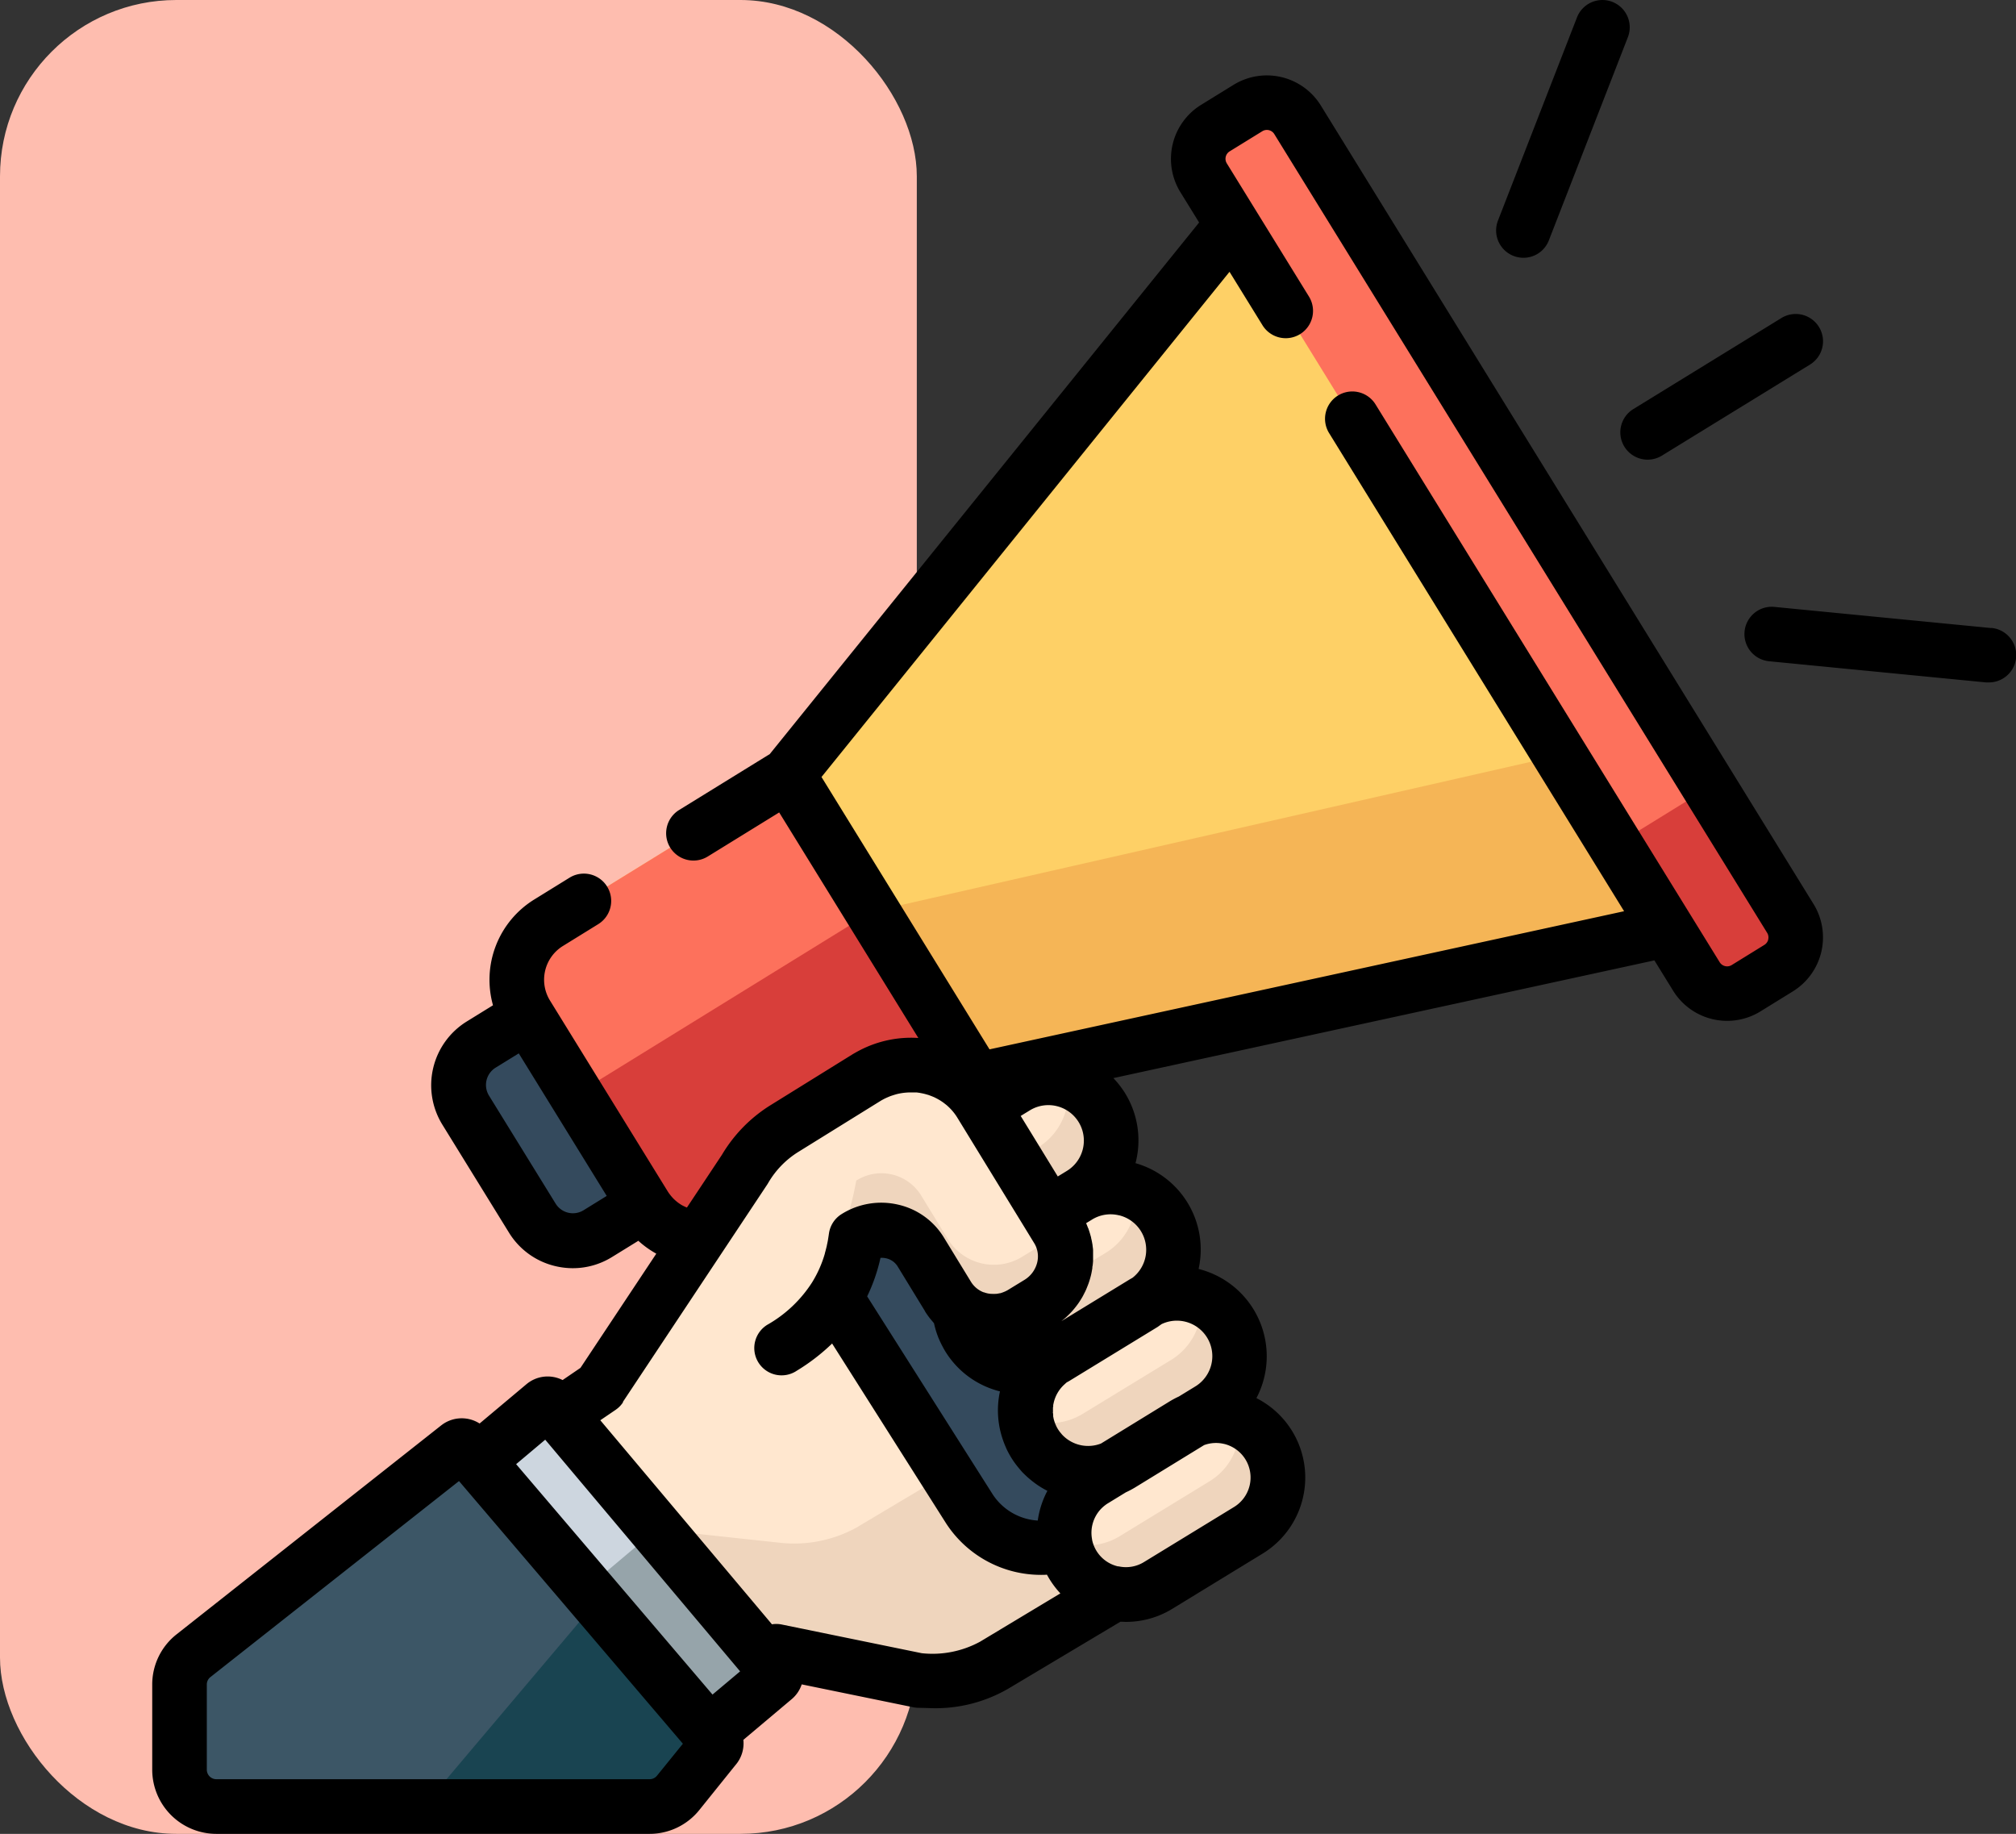 <svg xmlns="http://www.w3.org/2000/svg" width="57.172" height="52" viewBox="0 0 57.172 52">
  <rect x="0" y="0" width="57.172" height="52" fill="#333333" stroke="none"/>
  <g id="Grupo_1105560" data-name="Grupo 1105560" transform="translate(-194.73 -5774.494)">
    <rect id="Rectángulo_402557" data-name="Rectángulo 402557" width="26" height="52" rx="5" transform="translate(194.73 5774.494)" fill="#febdaf"/>
    <g id="surface1" transform="translate(199.047 5774.494)">
      <path id="Trazado_874296" data-name="Trazado 874296" d="M86.022,329.615l-4.038-.827-2.337,2.42-7.964-6.286L77,321.3l5.648-6.181a2.125,2.125,0,0,1,3.368.3l6.691,7.674a2.466,2.466,0,0,1-.6,3.74l-3.942,2.347A3.664,3.664,0,0,1,86.022,329.615Zm0,0" transform="translate(-64.283 -281.965)" fill="#ffe7cf"/>
      <path id="Trazado_874297" data-name="Trazado 874297" d="M126.1,382.111l-1.633-1.873-6.809,4.058a3.673,3.673,0,0,1-2.141.437l-3.536-.381-3.055,2.624,4.12,3.252,2.336-2.42,4.038.828a3.672,3.672,0,0,0,2.141-.437l3.942-2.348A2.467,2.467,0,0,0,126.1,382.111Zm0,0" transform="translate(-97.681 -340.984)" fill="#efd5bd"/>
      <path id="Trazado_874298" data-name="Trazado 874298" d="M165.234,293.232c-.788-1.223-1.749-.6-2.537-1.827s.172-1.842-.616-3.064-1.749-.6-2.537-1.828.172-1.842-.617-3.065c-.482-.748-1.355-2.29-1.887-2.5l-4.255,2.1,7.405,11.679a2.415,2.415,0,0,0,3.338.721l1.417-.913a.942.942,0,0,0,.3-1.292Zm0,0" transform="translate(-137.012 -251.942)" fill="#344a5d"/>
      <path id="Trazado_874299" data-name="Trazado 874299" d="M91.476,271.183l-3.343,2.062a1.349,1.349,0,0,1-1.857-.44l-1.89-3.063a1.35,1.35,0,0,1,.44-1.857l3.343-2.062a.835.835,0,0,1,1.149.272l2.43,3.938A.835.835,0,0,1,91.476,271.183Zm0,0" transform="translate(-75.494 -238.27)" fill="#344a5d"/>
      <path id="Trazado_874300" data-name="Trazado 874300" d="M107.9,64.414,101.112,68.6a1.9,1.9,0,0,0-.619,2.614l3.346,5.423a1.9,1.9,0,0,0,2.614.619l6.786-4.187L134.7,68.4l-13-21.071Zm0,0" transform="translate(-89.864 -42.442)" fill="#fed066"/>
      <path id="Trazado_874301" data-name="Trazado 874301" d="M146.183,203.344,124.832,208.2l-8.4,5.184,1.955,3.168a1.9,1.9,0,0,0,2.614.619l6.785-4.187,21.462-4.672Zm0,0" transform="translate(-104.41 -182.352)" fill="#f5b556"/>
      <path id="Trazado_874302" data-name="Trazado 874302" d="M113.238,221.492l-6.786,4.187a1.9,1.9,0,0,1-2.614-.619l-3.346-5.423a1.9,1.9,0,0,1,.619-2.614l6.786-4.187Zm0,0" transform="translate(-89.864 -190.864)" fill="#fd715c"/>
      <path id="Trazado_874303" data-name="Trazado 874303" d="M124.832,250.336l-8.4,5.184,1.955,3.168a1.9,1.9,0,0,0,2.614.619l6.785-4.187Zm0,0" transform="translate(-104.41 -224.493)" fill="#d83e3a"/>
      <path id="Trazado_874304" data-name="Trazado 874304" d="M303.792,52.742l-.926.571a1.022,1.022,0,0,1-1.406-.333L287.483,30.329a1.022,1.022,0,0,1,.333-1.406l.926-.571a1.022,1.022,0,0,1,1.406.333l13.976,22.652A1.022,1.022,0,0,1,303.792,52.742Zm0,0" transform="translate(-257.668 -25.288)" fill="#fd715c"/>
      <path id="Trazado_874305" data-name="Trazado 874305" d="M406.882,219.946l-2.3-3.727-2.665,1.644,2.3,3.727a1.022,1.022,0,0,0,1.406.333l.926-.571A1.022,1.022,0,0,0,406.882,219.946Zm0,0" transform="translate(-360.426 -193.898)" fill="#d83e3a"/>
      <path id="Trazado_874306" data-name="Trazado 874306" d="M250.744,393.08a1.754,1.754,0,0,0,2.412.582l2.557-1.563a1.754,1.754,0,0,0-1.83-2.993l-2.558,1.563A1.754,1.754,0,0,0,250.744,393.08Zm0,0" transform="translate(-224.628 -348.706)" fill="#ffe7cf"/>
      <path id="Trazado_874307" data-name="Trazado 874307" d="M256.44,390.767a1.744,1.744,0,0,0-.854-.716,1.754,1.754,0,0,1-.823,1.732l-2.557,1.563a1.751,1.751,0,0,1-1.557.133,1.753,1.753,0,0,0,2.652,1.261l2.557-1.563A1.754,1.754,0,0,0,256.44,390.767Zm0,0" transform="translate(-224.773 -349.784)" fill="#efd5bd"/>
      <path id="Trazado_874308" data-name="Trazado 874308" d="M240.1,359.535a1.78,1.78,0,0,0,2.448.591l2.512-1.535a1.781,1.781,0,0,0-1.857-3.039l-2.512,1.536A1.78,1.78,0,0,0,240.1,359.535Zm0,0" transform="translate(-215.08 -318.613)" fill="#ffe7cf"/>
      <path id="Trazado_874309" data-name="Trazado 874309" d="M245.785,357.34a1.773,1.773,0,0,0-.838-.715,1.78,1.78,0,0,1-.837,1.744L241.6,359.9a1.777,1.777,0,0,1-1.611.123,1.779,1.779,0,0,0,2.694,1.295l2.512-1.535A1.781,1.781,0,0,0,245.785,357.34Zm0,0" transform="translate(-215.213 -319.809)" fill="#efd5bd"/>
      <path id="Trazado_874310" data-name="Trazado 874310" d="M221.965,330.292a1.781,1.781,0,0,0,2.448.591l2.512-1.536a1.78,1.78,0,1,0-1.857-3.038l-2.512,1.535A1.781,1.781,0,0,0,221.965,330.292Zm0,0" transform="translate(-198.817 -292.389)" fill="#ffe7cf"/>
      <path id="Trazado_874311" data-name="Trazado 874311" d="M227.628,328.168a1.773,1.773,0,0,0-.817-.707,1.78,1.78,0,0,1-.84,1.718l-2.512,1.535a1.777,1.777,0,0,1-1.631.115,1.778,1.778,0,0,0,2.7,1.321l2.512-1.535A1.781,1.781,0,0,0,227.628,328.168Zm0,0" transform="translate(-198.928 -293.656)" fill="#efd5bd"/>
      <path id="Trazado_874312" data-name="Trazado 874312" d="M204.869,300.3a1.781,1.781,0,0,0,2.448.591l2.512-1.536a1.78,1.78,0,1,0-1.857-3.038l-2.512,1.535A1.781,1.781,0,0,0,204.869,300.3Zm0,0" transform="translate(-183.486 -265.493)" fill="#ffe7cf"/>
      <path id="Trazado_874313" data-name="Trazado 874313" d="M210.775,297.608a1.771,1.771,0,0,0-1-.772,1.78,1.78,0,0,1-.811,1.89l-2.512,1.536a1.776,1.776,0,0,1-1.451.181,1.777,1.777,0,0,0,2.668,1.148l2.512-1.535A1.781,1.781,0,0,0,210.775,297.608Zm0,0" transform="translate(-183.841 -266.192)" fill="#efd5bd"/>
      <path id="Trazado_874314" data-name="Trazado 874314" d="M135.577,299.3l-.466.285a1.535,1.535,0,0,1-2.116-.48l-.772-1.262a1.323,1.323,0,0,0-1.832-.409c-.635,4.658-7.254,4.237-7.254,4.237l4.1-6.178a3.3,3.3,0,0,1,1.117-1.15l2.315-1.436a2.357,2.357,0,0,1,3.262.727l2.182,3.561A1.536,1.536,0,0,1,135.577,299.3Zm0,0" transform="translate(-110.425 -262.342)" fill="#ffe7cf"/>
      <path id="Trazado_874315" data-name="Trazado 874315" d="M174.861,323.86l-.018-.029a1.587,1.587,0,0,1-.519.515l-.466.285a1.535,1.535,0,0,1-2.116-.48l-.772-1.262a1.324,1.324,0,0,0-1.832-.409,9.216,9.216,0,0,1-2.793,5.107,4.356,4.356,0,0,0,2.793-3.488,1.323,1.323,0,0,1,1.832.409l.772,1.262a1.535,1.535,0,0,0,2.116.48l.466-.285A1.536,1.536,0,0,0,174.861,323.86Zm0,0" transform="translate(-149.172 -289.004)" fill="#efd5bd"/>
      <path id="Trazado_874316" data-name="Trazado 874316" d="M93.4,395.1l-6.524-7.753,2.148-1.808a.161.161,0,0,1,.226.019l6.318,7.508a.16.16,0,0,1-.019.226Zm0,0" transform="translate(-77.907 -345.702)" fill="#cdd6df"/>
      <path id="Trazado_874317" data-name="Trazado 874317" d="M122.148,424.08l-3.361-3.994L116.516,422l3.464,4.117,2.149-1.808A.16.16,0,0,0,122.148,424.08Zm0,0" transform="translate(-104.488 -376.719)" fill="#96a4aa"/>
      <path id="Trazado_874318" data-name="Trazado 874318" d="M22.684,405.4l-7.052-8.272a.17.17,0,0,0-.225-.03L7.9,403.028a1.045,1.045,0,0,0-.4.82v2.412A1.045,1.045,0,0,0,8.545,407.3H20.831a1.046,1.046,0,0,0,.815-.39l1.032-1.284A.17.17,0,0,0,22.684,405.4Zm0,0" transform="translate(-6.726 -356.078)" fill="#3c5666"/>
      <path id="Trazado_874319" data-name="Trazado 874319" d="M82.778,443.7l-3.344-3.922-4.923,5.826h6.413a1.046,1.046,0,0,0,.815-.39l1.032-1.285A.17.17,0,0,0,82.778,443.7Zm0,0" transform="translate(-66.82 -394.38)" fill="#194451"/>
      <path id="Trazado_874320" data-name="Trazado 874320" d="M403.41,90a.774.774,0,0,0,1.065.254l4.2-2.582a.774.774,0,1,0-.812-1.319l-4.2,2.582A.774.774,0,0,0,403.41,90Zm0,0" transform="translate(-361.661 -77.335)"/>
      <path id="Trazado_874321" data-name="Trazado 874321" d="M444.4,167.284l-6.153-.6a.774.774,0,1,0-.15,1.541l6.152.6c.026,0,.051,0,.076,0a.774.774,0,0,0,.074-1.545Zm0,0" transform="translate(-392.244 -149.475)"/>
      <path id="Trazado_874322" data-name="Trazado 874322" d="M369.685,7.257a.772.772,0,0,0,1-.441l2.241-5.761a.774.774,0,0,0-1.443-.561l-2.241,5.761A.774.774,0,0,0,369.685,7.257Zm0,0" transform="translate(-331.078 0)"/>
      <path id="Trazado_874323" data-name="Trazado 874323" d="M33.139,21.557a1.8,1.8,0,0,0-2.471-.585l-.926.571a1.8,1.8,0,0,0-.586,2.471l.533.863L17.513,39.95l-2.571,1.586a.774.774,0,0,0,.813,1.318l2.025-1.249L21.726,48a3.164,3.164,0,0,0-1.655.346l-.027.014c-.069.037-.138.075-.206.117l-2.315,1.436a4.153,4.153,0,0,0-1.367,1.4l-.571.861-.42.632-.011,0-.019-.009c-.033-.014-.065-.031-.1-.048l-.02-.011a1.16,1.16,0,0,1-.1-.067l-.02-.015c-.029-.023-.058-.047-.085-.073l-.01-.009a1.187,1.187,0,0,1-.083-.09l-.017-.021a1.174,1.174,0,0,1-.073-.1l-3.346-5.423a1.125,1.125,0,0,1,.367-1.549l1-.618a.774.774,0,0,0-.813-1.318l-1,.618a2.675,2.675,0,0,0-1.171,3l-.745.46a2.126,2.126,0,0,0-.692,2.923l1.89,3.063a2.11,2.11,0,0,0,1.318.951,2.144,2.144,0,0,0,.494.058,2.108,2.108,0,0,0,1.111-.317l.746-.46a2.673,2.673,0,0,0,.509.365l-2.15,3.238-.507.346a.935.935,0,0,0-1.026.118L9.284,58.932a.942.942,0,0,0-1.038.016l-.044.032L.692,64.909A1.809,1.809,0,0,0,0,66.337v2.412a1.821,1.821,0,0,0,1.819,1.819H14.1a1.81,1.81,0,0,0,1.418-.68l1.019-1.267a.939.939,0,0,0,.227-.719l1.371-1.154a.929.929,0,0,0,.284-.419l3.159.648a.76.76,0,0,0,.142.016L22,67a4.117,4.117,0,0,0,2.275-.548l3.183-1.9c.053,0,.107.005.159.005a2.511,2.511,0,0,0,1.314-.372l2.557-1.563a2.526,2.526,0,0,0-.174-4.41,2.552,2.552,0,0,0-1.64-3.662,2.546,2.546,0,0,0-1.789-3,2.548,2.548,0,0,0-.29-1.975,2.589,2.589,0,0,0-.338-.437L42.6,45.8l.533.863a1.8,1.8,0,0,0,2.471.586l.926-.572a1.8,1.8,0,0,0,.585-2.472ZM12.232,52.885a.576.576,0,0,1-.792-.188l-1.89-3.063a.577.577,0,0,1,.188-.792l.657-.405,2.494,4.042Zm2.083,16.033a.268.268,0,0,1-.211.1H1.819a.271.271,0,0,1-.271-.271V66.337a.269.269,0,0,1,.1-.213L8.7,60.564l6.349,7.448Zm1.574-2.3-5.569-6.533.825-.694,5.527,6.569Zm7.589-1.5a2.822,2.822,0,0,1-1.656.327l-3.967-.813a.772.772,0,0,0-.28-.006L12.707,58.84l.441-.3h0l.022-.017c.017-.012.033-.025.048-.038l.022-.021c.016-.014.03-.029.044-.045L13.3,58.4c.017-.021.034-.042.049-.065l0-.006,0-.005,0-.006,4.095-6.167.025-.041a2.533,2.533,0,0,1,.855-.88l2.315-1.436c.043-.027.086-.05.13-.073l.06-.028.07-.03c.027-.011.054-.021.082-.03l.043-.014c.034-.01.068-.021.1-.029h0a1.644,1.644,0,0,1,.377-.046h.008c.037,0,.074,0,.111,0l.035,0c.033,0,.065.007.1.011l.058.011a1.5,1.5,0,0,1,.146.035l.056.016.073.027.057.023c.024.01.048.021.071.033l.052.027.07.04.046.03c.023.015.046.031.068.048l.04.031c.023.018.046.036.067.056a1.484,1.484,0,0,1,.274.329l.057.093.825,1.347,1.036,1.69.263.43a.678.678,0,0,1,.061.127.723.723,0,0,1,.022.419.8.8,0,0,1-.364.494l-.466.285h0a.816.816,0,0,1-.1.05l-.022.009a.8.8,0,0,1-.1.034l-.013,0a.811.811,0,0,1-.1.017l-.019,0a.893.893,0,0,1-.1,0h-.019a.8.8,0,0,1-.1-.013h0a.758.758,0,0,1-.107-.031l-.009,0a.726.726,0,0,1-.2-.116h0a.748.748,0,0,1-.083-.08l-.007-.008a.677.677,0,0,1-.066-.089l-.772-1.262a2.047,2.047,0,0,0-1.284-.928,2.116,2.116,0,0,0-1.616.265.775.775,0,0,0-.359.553c-.009.066-.02.131-.031.2-.009.047-.019.093-.029.139,0,.015-.007.031-.01.046-.014.058-.029.115-.045.172l0,.007a3.28,3.28,0,0,1-.365.823h0a3.636,3.636,0,0,1-1.23,1.177.774.774,0,1,0,.8,1.323,5.665,5.665,0,0,0,1-.77l3.233,5.1a3.209,3.209,0,0,0,2.69,1.46c.056,0,.113,0,.169-.006.022.04.045.08.069.12a2.553,2.553,0,0,0,.312.411Zm.657-5.692h0c.013.036.027.072.042.108l.005.013c.013.032.028.064.043.1l.01.022c.014.03.03.059.045.089l.014.026c.021.038.042.075.065.113.039.064.081.125.125.184l.048.062c.029.036.058.071.088.106s.042.049.065.073.035.034.052.051a2.549,2.549,0,0,0,.2.177l.021.017a2.514,2.514,0,0,0,.428.274,2.549,2.549,0,0,0-.273.843,1.644,1.644,0,0,1-1.278-.743l-3.56-5.614a4.983,4.983,0,0,0,.378-1.092.577.577,0,0,1,.166.014.512.512,0,0,1,.321.23l.772,1.262,0,.005a2.151,2.151,0,0,0,.123.179c.032.042.067.082.1.121.012.014.023.029.035.042l.005.021q.018.08.041.16l.014.046c.019.06.039.119.063.177,0,.006,0,.012.007.017.021.053.045.105.071.157.007.015.014.03.022.044.029.056.059.112.092.167a2.537,2.537,0,0,0,1.556,1.144A2.545,2.545,0,0,0,24.136,59.427Zm.494-9.215.26-.159a1.006,1.006,0,1,1,1.05,1.717l-.258.158-.765-1.249Zm5.77,9.3a.98.98,0,0,1,.281,1.788l-2.557,1.563a.972.972,0,0,1-.679.128l-.041-.008-.021,0a.974.974,0,0,1-.729-.758.06.06,0,0,0,0-.009.986.986,0,0,1,.26-.869l.018-.018.035-.032c.012-.011.024-.021.037-.031l.028-.022c.023-.017.046-.033.071-.048h0l.508-.311a2.639,2.639,0,0,0,.263-.139l1.956-1.2A.975.975,0,0,1,30.4,59.512Zm-1.781-3.394a1.006,1.006,0,0,1,.958,1.767l-.461.282a2.587,2.587,0,0,0-.265.141L26.906,59.5a1.009,1.009,0,0,1-1.05-.2h0c-.022-.02-.042-.041-.062-.063l-.015-.019c-.014-.017-.029-.034-.043-.052s-.037-.052-.054-.079-.032-.056-.046-.085l-.012-.028c-.009-.02-.018-.04-.025-.06s-.007-.021-.011-.032-.012-.039-.018-.059-.006-.022-.008-.033-.008-.04-.012-.06l0-.031c0-.021,0-.042-.006-.063s0-.02,0-.03,0-.044,0-.065,0-.019,0-.028,0-.044.006-.066,0-.019,0-.028.007-.039.011-.058a1,1,0,0,1,.323-.55l.02-.019.029-.025c.024-.014.049-.026.073-.041l2.512-1.536Q28.567,56.154,28.619,56.118Zm-1.2-3.089A1.006,1.006,0,0,1,27.8,54.8l-.077.044-1.94,1.186.019-.016c.037-.029.074-.059.109-.091s.042-.04.063-.06.063-.062.093-.094.04-.045.059-.067.055-.066.081-.1.036-.048.054-.073.048-.071.071-.108.031-.05.046-.076.042-.079.062-.119.026-.05.037-.076c.02-.045.038-.091.056-.137.008-.022.018-.044.025-.067.024-.07.045-.14.063-.213s.029-.138.04-.208c0-.022,0-.044.008-.067.006-.048.01-.095.013-.142,0-.026,0-.052,0-.077,0-.044,0-.088,0-.132,0-.026,0-.052,0-.079,0-.044-.008-.089-.014-.133,0-.025-.006-.049-.01-.073-.008-.05-.019-.1-.031-.148,0-.018-.007-.036-.012-.054-.018-.066-.038-.132-.062-.2,0-.012-.01-.025-.016-.038-.017-.044-.033-.088-.053-.13l.178-.109A1,1,0,0,1,27.416,53.029Zm18.411-7.82a.247.247,0,0,1-.111.153l-.926.572a.248.248,0,0,1-.34-.081L34.7,30.048a.774.774,0,1,0-1.317.813l8.358,13.545L23.745,48.323,18.98,40.6,30.551,26.275l.935,1.515a.774.774,0,1,0,1.318-.813L30.474,23.2a.247.247,0,0,1,.081-.34l.926-.571a.247.247,0,0,1,.34.081L45.8,45.022A.246.246,0,0,1,45.827,45.209Zm0,0" transform="translate(0 -18.568)"/>
    </g>
  </g>
</svg>
